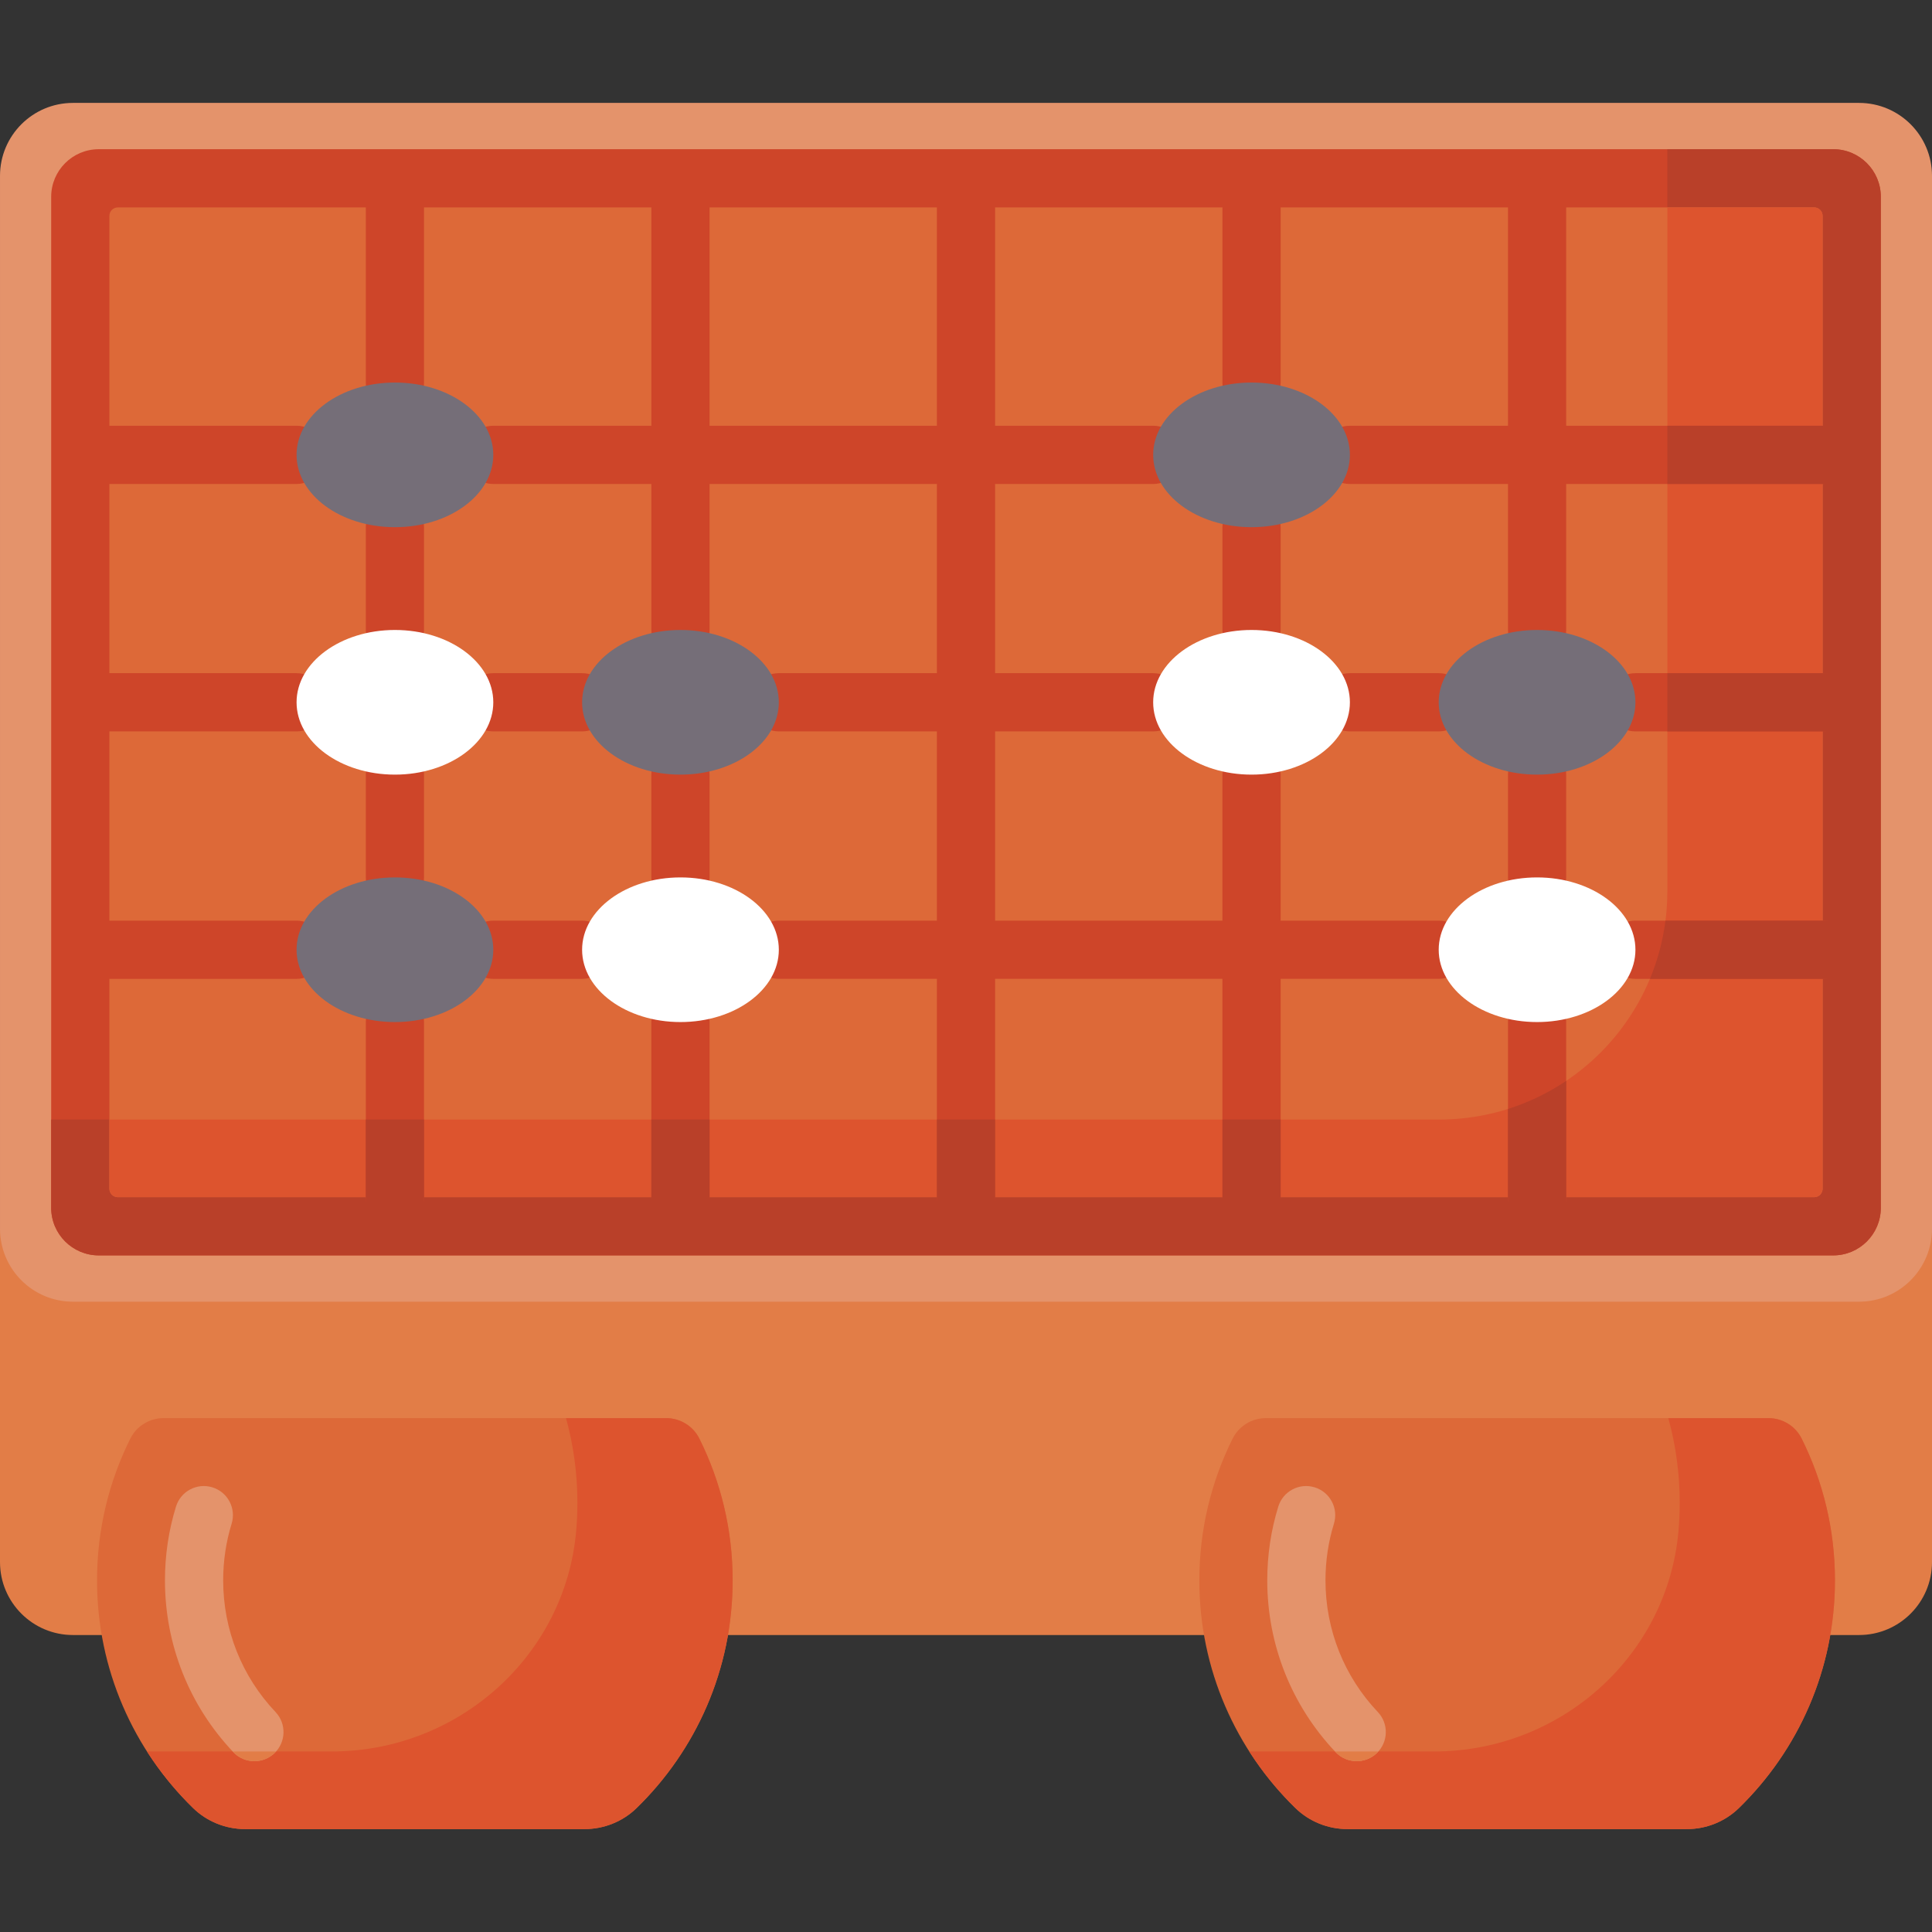 <svg id="Capa_1" enable-background="new 0 0 512 512" height="512" viewBox="0 0 512 512" width="512" xmlns="http://www.w3.org/2000/svg"><rect x="0" y="0" width="512" height="512" fill="#333333" stroke="none"/><g><path d="m512 325.624h-512v88.338c0 10.68 8.658 19.337 19.337 19.337h473.326c10.68 0 19.337-8.657 19.337-19.337z" fill="#e27d47"/><path d="m512 325.624c0 10.68-8.658 19.338-19.338 19.338h-473.324c-10.68 0-19.338-8.658-19.338-19.338v-279.014c0-10.68 8.658-19.338 19.338-19.338h473.325c10.68 0 19.338 8.658 19.338 19.338v279.014z" fill="#e4936b"/><path d="m26.185 332.692c-6.971 0-12.622-5.651-12.622-12.622v-267.907c0-6.971 5.651-12.622 12.622-12.622h459.63c6.971 0 12.622 5.651 12.622 12.622v267.908c0 6.971-5.651 12.621-12.621 12.621z" fill="#ce4529"/><path d="m485.815 39.541h-43.95v244.53c0 6.971-5.651 12.621-12.621 12.621h-415.681v23.378c0 6.971 5.651 12.622 12.622 12.622h459.631c6.971 0 12.621-5.651 12.621-12.621v-267.908c0-6.971-5.651-12.622-12.622-12.622z" fill="#b94029"/><path d="m483.008 315.028c0 1.235-1.001 2.236-2.236 2.236h-449.544c-1.235 0-2.236-1.001-2.236-2.236v-257.822c0-1.235 1.001-2.236 2.236-2.236h449.545c1.235 0 2.236 1.001 2.236 2.236v257.822z" fill="#dd6938"/><path d="m480.772 54.97h-38.907v181.216c0 33.417-27.09 60.506-60.506 60.506h-352.367v18.336c0 1.235 1.001 2.236 2.236 2.236h449.545c1.235 0 2.236-1.001 2.236-2.236v-257.822c-.001-1.235-1.002-2.236-2.237-2.236z" fill="#dd542e"/><path d="m335.455 375.819c-3.719 0-7.129 2.095-8.791 5.422-5.649 11.313-8.828 24.075-8.828 37.579 0 23.654 9.751 45.031 25.453 60.33 3.69 3.595 8.659 5.578 13.81 5.578h89.93c5.147 0 10.11-1.981 13.796-5.572 15.705-15.299 25.459-36.678 25.459-60.336 0-13.504-3.179-26.267-8.828-37.579-1.662-3.327-5.072-5.422-8.791-5.422z" fill="#dd6938"/><path d="m176.545 375.819c3.719 0 7.129 2.095 8.791 5.422 5.649 11.313 8.828 24.075 8.828 37.579 0 23.654-9.751 45.031-25.453 60.33-3.69 3.595-8.659 5.578-13.81 5.578h-89.931c-5.147 0-10.11-1.981-13.796-5.572-15.705-15.299-25.459-36.678-25.459-60.336 0-13.504 3.179-26.267 8.828-37.579 1.662-3.327 5.072-5.422 8.791-5.422z" fill="#dd6938"/><path d="m477.458 381.241c-1.662-3.327-5.072-5.422-8.791-5.422h-26.544c1.968 7.141 3.02 14.663 3.02 22.43 0 2.508-.11 4.991-.324 7.443-2.912 33.252-31.35 58.465-64.729 58.465h-49.022c3.494 5.46 7.6 10.49 12.222 14.993 3.69 3.595 8.659 5.578 13.81 5.578h89.93c5.147 0 10.11-1.981 13.796-5.572 15.705-15.299 25.459-36.678 25.459-60.336.001-13.505-3.178-26.267-8.827-37.579z" fill="#dd542e"/><path d="m185.336 381.241c-1.662-3.327-5.072-5.422-8.791-5.422h-26.544c1.968 7.141 3.02 14.663 3.02 22.43 0 2.502-.109 4.978-.323 7.425-2.905 33.262-31.36 58.483-64.749 58.483h-49.004c3.495 5.462 7.604 10.494 12.228 14.999 3.686 3.591 8.65 5.572 13.796 5.572h89.93c5.152 0 10.12-1.983 13.81-5.578 15.702-15.299 25.453-36.676 25.453-60.33.002-13.505-3.177-26.267-8.826-37.579z" fill="#dd542e"/><g fill="#ce4529"><path d="m180.328 197.572c-4.26 0-7.714 3.454-7.714 7.714v27.236c0 4.26 3.454 7.714 7.714 7.714s7.714-3.454 7.714-7.714v-27.236c.001-4.26-3.453-7.714-7.714-7.714z"/><path d="m180.328 263.143c-4.26 0-7.714 3.454-7.714 7.714v46.409c0 4.26 3.454 7.714 7.714 7.714s7.714-3.454 7.714-7.714v-46.409c.001-4.26-3.453-7.714-7.714-7.714z"/><path d="m104.656 132.001c-4.26 0-7.714 3.454-7.714 7.714v27.236c0 4.26 3.454 7.714 7.714 7.714s7.714-3.454 7.714-7.714v-27.236c.001-4.26-3.453-7.714-7.714-7.714z"/><path d="m104.656 263.143c-4.26 0-7.714 3.454-7.714 7.714v46.409c0 4.26 3.454 7.714 7.714 7.714s7.714-3.454 7.714-7.714v-46.409c.001-4.26-3.453-7.714-7.714-7.714z"/><path d="m104.656 197.572c-4.26 0-7.714 3.454-7.714 7.714v27.236c0 4.26 3.454 7.714 7.714 7.714s7.714-3.454 7.714-7.714v-27.236c.001-4.26-3.453-7.714-7.714-7.714z"/><path d="m104.656 47.257c-4.26 0-7.714 3.454-7.714 7.714v46.409c0 4.26 3.454 7.714 7.714 7.714s7.714-3.454 7.714-7.714v-46.409c.001-4.26-3.453-7.714-7.714-7.714z"/><path d="m331.672 174.666c4.26 0 7.714-3.454 7.714-7.714v-27.236c0-4.26-3.454-7.714-7.714-7.714s-7.714 3.454-7.714 7.714v27.236c-.001 4.26 3.453 7.714 7.714 7.714z"/><path d="m331.672 109.094c4.26 0 7.714-3.454 7.714-7.714v-46.409c0-4.26-3.454-7.714-7.714-7.714s-7.714 3.454-7.714 7.714v46.409c-.001 4.261 3.453 7.714 7.714 7.714z"/><path d="m407.344 197.572c-4.26 0-7.714 3.454-7.714 7.714v27.236c0 4.26 3.454 7.714 7.714 7.714s7.714-3.454 7.714-7.714v-27.236c0-4.26-3.454-7.714-7.714-7.714z"/><path d="m407.344 263.143c-4.26 0-7.714 3.454-7.714 7.714v46.409c0 4.26 3.454 7.714 7.714 7.714s7.714-3.454 7.714-7.714v-46.409c0-4.26-3.454-7.714-7.714-7.714z"/><path d="m154.264 178.399h-23.534c-4.26 0-7.714 3.454-7.714 7.714s3.454 7.714 7.714 7.714h23.534c4.26 0 7.714-3.454 7.714-7.714s-3.453-7.714-7.714-7.714z"/><path d="m381.269 178.399h-23.534c-4.26 0-7.714 3.454-7.714 7.714s3.454 7.714 7.714 7.714h23.534c4.26 0 7.714-3.454 7.714-7.714s-3.453-7.714-7.714-7.714z"/><path d="m483.005 178.399h-49.598c-4.26 0-7.714 3.454-7.714 7.714s3.454 7.714 7.714 7.714h49.598c4.26 0 7.714-3.454 7.714-7.714s-3.453-7.714-7.714-7.714z"/><path d="m78.593 178.399h-49.598c-4.26 0-7.714 3.454-7.714 7.714s3.454 7.714 7.714 7.714h49.598c4.26 0 7.714-3.454 7.714-7.714s-3.454-7.714-7.714-7.714z"/><path d="m483.005 128.257c4.26 0 7.714-3.454 7.714-7.714s-3.454-7.714-7.714-7.714h-67.947v-57.858c0-4.26-3.454-7.714-7.714-7.714s-7.714 3.454-7.714 7.714v57.857h-41.894c-4.26 0-7.714 3.454-7.714 7.714s3.454 7.714 7.714 7.714h41.894v38.695c0 4.26 3.454 7.714 7.714 7.714s7.714-3.454 7.714-7.714v-38.695h67.947z"/><path d="m78.593 112.828h-49.598c-4.26 0-7.714 3.454-7.714 7.714s3.454 7.714 7.714 7.714h49.598c4.26 0 7.714-3.454 7.714-7.714s-3.454-7.714-7.714-7.714z"/><path d="m154.264 243.981h-23.534c-4.26 0-7.714 3.454-7.714 7.714s3.454 7.714 7.714 7.714h23.534c4.26 0 7.714-3.454 7.714-7.714s-3.453-7.714-7.714-7.714z"/><path d="m483.005 243.981h-49.598c-4.26 0-7.714 3.454-7.714 7.714s3.454 7.714 7.714 7.714h49.598c4.26 0 7.714-3.454 7.714-7.714s-3.453-7.714-7.714-7.714z"/><path d="m381.269 243.981h-41.884v-38.694c0-4.26-3.454-7.714-7.714-7.714s-7.714 3.454-7.714 7.714v38.694h-60.243v-50.153h41.884c4.26 0 7.714-3.454 7.714-7.714s-3.454-7.714-7.714-7.714h-41.884v-50.143h41.884c4.26 0 7.714-3.454 7.714-7.714s-3.454-7.714-7.714-7.714h-41.884v-57.859c0-4.26-3.454-7.714-7.714-7.714s-7.714 3.454-7.714 7.714v57.858h-60.243v-57.857c0-4.26-3.454-7.714-7.714-7.714s-7.714 3.454-7.714 7.714v57.857h-41.884c-4.26 0-7.714 3.454-7.714 7.714s3.454 7.714 7.714 7.714h41.884v38.695c0 4.26 3.454 7.714 7.714 7.714s7.714-3.454 7.714-7.714v-38.695h60.243v50.143h-41.884c-4.26 0-7.714 3.454-7.714 7.714s3.454 7.714 7.714 7.714h41.884v50.153h-41.884c-4.26 0-7.714 3.454-7.714 7.714s3.454 7.714 7.714 7.714h41.884v57.854c0 4.26 3.454 7.714 7.714 7.714s7.714-3.454 7.714-7.714v-57.854h60.243v57.857c0 4.26 3.454 7.714 7.714 7.714s7.714-3.454 7.714-7.714v-57.857h41.884c4.26 0 7.714-3.454 7.714-7.714s-3.453-7.713-7.714-7.713z"/><path d="m78.593 243.981h-49.598c-4.26 0-7.714 3.454-7.714 7.714s3.454 7.714 7.714 7.714h49.598c4.26 0 7.714-3.454 7.714-7.714s-3.454-7.714-7.714-7.714z"/></g><path d="m188.043 328.254h-15.429v-31.562h15.429zm151.343-31.562h-15.429v31.562h15.429zm-242.444 31.562h15.429v-31.562h-15.429zm166.772-31.562h-15.429v31.562h15.429zm151.344-10.245c-4.715 3.168-9.9 5.689-15.429 7.438v34.37h15.429zm77.495-92.619v-15.428c-9.545 0-9.546 0-9.547 0h-41.14v15.429h41.14c0-.001.001-.001 9.547-.001zm0 65.581v-15.428c-9.545 0-9.546 0-9.547 0h-41.638c-.694 5.398-2.1 10.573-4.119 15.429h45.757c0-.001.001-.001 9.547-.001zm-9.548-146.581h-41.14v15.429h41.14 9.547v-15.428c-9.545-.001-9.546-.001-9.547-.001z" fill="#b94029"/><g><path d="m359.541 466.728c-2.045 0-4.085-.808-5.602-2.409-11.674-12.323-18.103-28.482-18.103-45.499 0-6.705.984-13.288 2.926-19.566 1.259-4.07 5.58-6.352 9.649-5.091 4.07 1.259 6.35 5.578 5.091 9.649-1.484 4.8-2.237 9.85-2.237 15.008 0 13.053 4.927 25.444 13.875 34.889 2.93 3.093 2.798 7.975-.295 10.905-1.492 1.413-3.4 2.114-5.304 2.114z" fill="#e4936b"/></g><path d="m364.844 464.614c.156-.148.304-.301.445-.458h-11.503c.051.054.102.108.153.162 1.517 1.602 3.557 2.409 5.602 2.409 1.904.001 3.812-.7 5.303-2.113z" fill="#e27d47"/><g><path d="m67.419 466.728c-2.045 0-4.085-.808-5.602-2.409-11.674-12.323-18.103-28.482-18.103-45.5 0-6.705.984-13.288 2.926-19.566 1.258-4.07 5.578-6.352 9.649-5.091 4.07 1.259 6.35 5.578 5.091 9.649-1.484 4.8-2.237 9.85-2.237 15.008 0 13.053 4.927 25.444 13.875 34.888 2.93 3.093 2.798 7.976-.295 10.906-1.492 1.414-3.4 2.115-5.304 2.115z" fill="#e4936b"/></g><path d="m72.723 464.614c.156-.148.304-.301.445-.458h-11.504c.051.054.102.109.153.163 1.517 1.601 3.557 2.409 5.602 2.409 1.904 0 3.812-.701 5.304-2.114z" fill="#e27d47"/><ellipse cx="104.661" cy="120.543" fill="#756e78" rx="26.067" ry="19.167"/><ellipse cx="104.661" cy="186.117" fill="#fff" rx="26.067" ry="19.167"/><ellipse cx="180.331" cy="186.117" fill="#756e78" rx="26.067" ry="19.167"/><ellipse cx="180.331" cy="251.69" fill="#fff" rx="26.067" ry="19.167"/><ellipse cx="104.661" cy="251.69" fill="#756e78" rx="26.067" ry="19.167"/><ellipse cx="331.669" cy="120.543" fill="#756e78" rx="26.067" ry="19.167"/><ellipse cx="331.669" cy="186.117" fill="#fff" rx="26.067" ry="19.167"/><ellipse cx="407.339" cy="186.117" fill="#756e78" rx="26.067" ry="19.167"/><ellipse cx="407.339" cy="251.69" fill="#fff" rx="26.067" ry="19.167"/></g></svg>